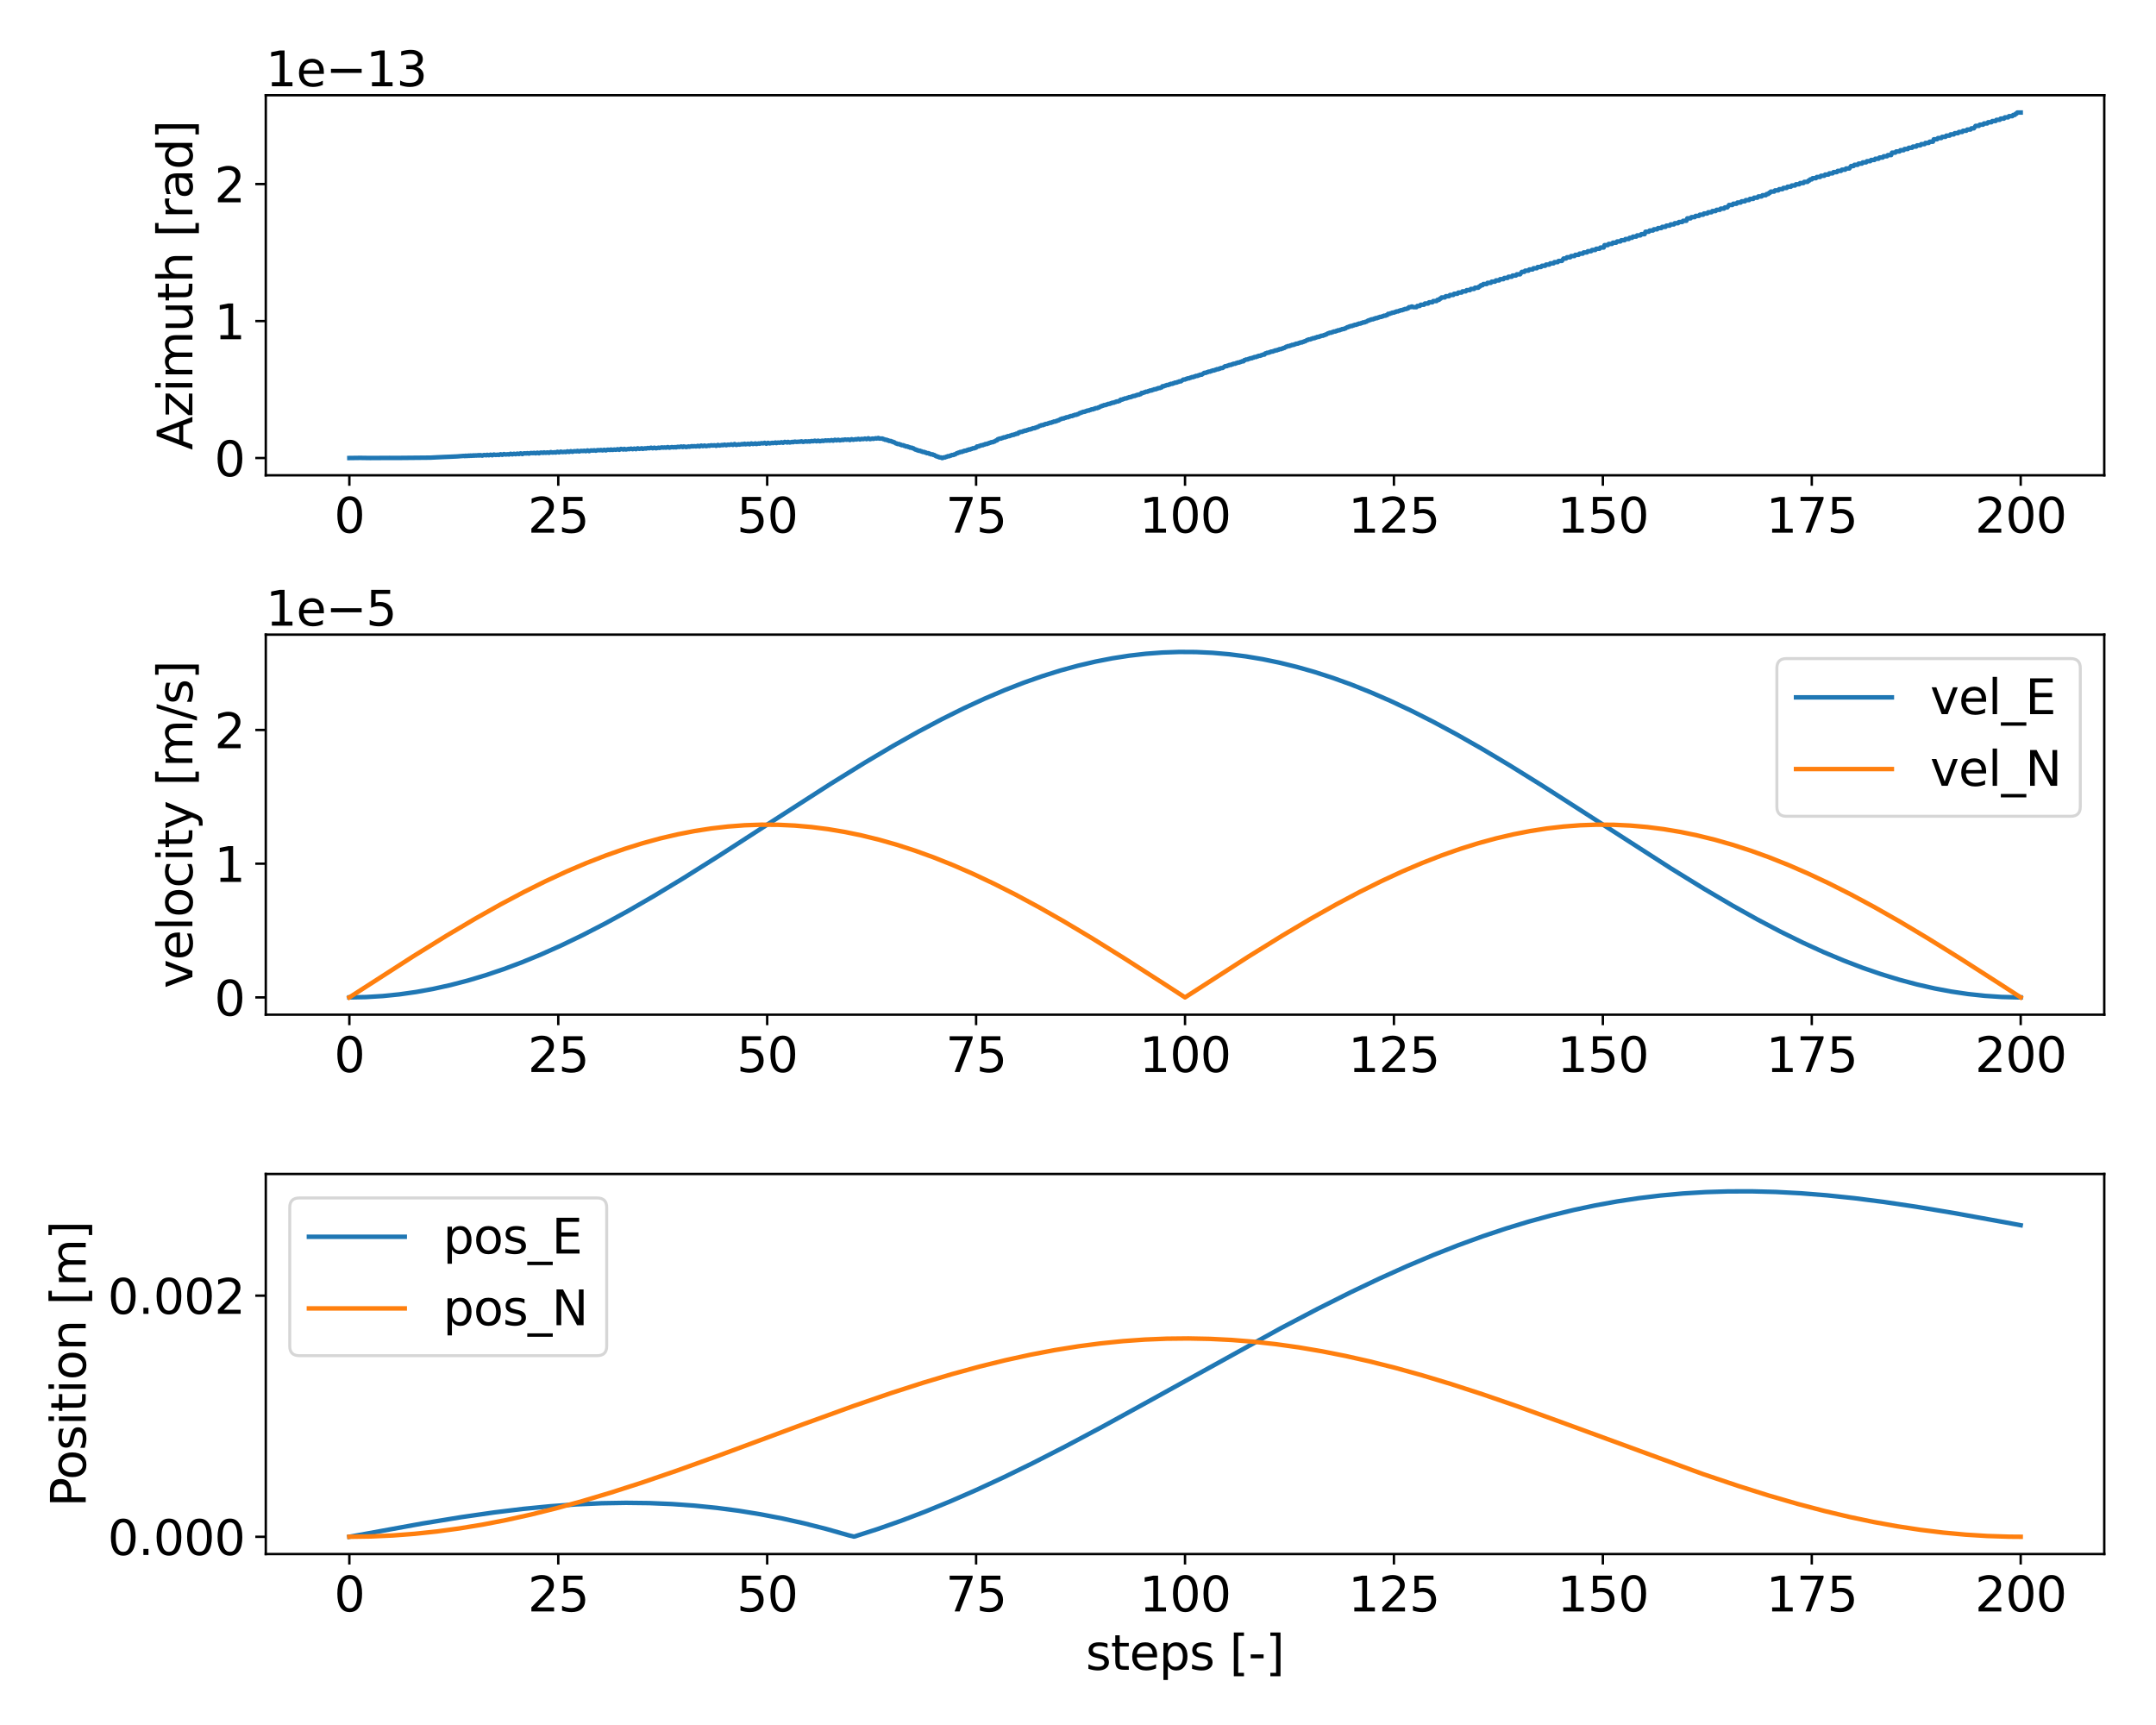 <?xml version="1.0" encoding="utf-8" standalone="no"?>
<!DOCTYPE svg PUBLIC "-//W3C//DTD SVG 1.1//EN"
  "http://www.w3.org/Graphics/SVG/1.1/DTD/svg11.dtd">
<svg height="576pt" version="1.1" viewBox="0 0 720 576" width="720pt" xmlns="http://www.w3.org/2000/svg" xmlns:xlink="http://www.w3.org/1999/xlink">
 <defs>
  <style type="text/css">*{stroke-linecap:butt;stroke-linejoin:round;}</style>
 </defs>
 <g id="figure_1">
  <g id="patch_1">
   <path d="M 0 576 
L 720 576 
L 720 0 
L 0 0 
z
" style="fill:#ffffff;"/>
  </g>
  <g id="axes_1">
   <g id="patch_2">
    <path d="M 88.76 158.707 
L 702.72 158.707 
L 702.72 31.8 
L 88.76 31.8 
z
" style="fill:#ffffff;"/>
   </g>
   <g id="matplotlib.axis_1">
    <g id="xtick_1">
     <g id="line2d_1">
      <defs>
       <path d="M 0 0 
L 0 3.5 
" id="m9d1632187a" style="stroke:#000000;stroke-width:0.8;"/>
      </defs>
      <g>
       <use style="stroke:#000000;stroke-width:0.8;" x="116.667" xlink:href="#m9d1632187a" y="158.707"/>
      </g>
     </g>
     <g id="text_1">
      <!-- 0 -->
      <g transform="translate(111.577 177.864)scale(0.16 -0.16)">
       <defs>
        <path d="M 2034 4250 
Q 1547 4250 1301 3770 
Q 1056 3291 1056 2328 
Q 1056 1369 1301 889 
Q 1547 409 2034 409 
Q 2525 409 2770 889 
Q 3016 1369 3016 2328 
Q 3016 3291 2770 3770 
Q 2525 4250 2034 4250 
z
M 2034 4750 
Q 2819 4750 3233 4129 
Q 3647 3509 3647 2328 
Q 3647 1150 3233 529 
Q 2819 -91 2034 -91 
Q 1250 -91 836 529 
Q 422 1150 422 2328 
Q 422 3509 836 4129 
Q 1250 4750 2034 4750 
z
" id="DejaVuSans-30" transform="scale(0.016)"/>
       </defs>
       <use xlink:href="#DejaVuSans-30"/>
      </g>
     </g>
    </g>
    <g id="xtick_2">
     <g id="line2d_2">
      <g>
       <use style="stroke:#000000;stroke-width:0.8;" x="186.435" xlink:href="#m9d1632187a" y="158.707"/>
      </g>
     </g>
     <g id="text_2">
      <!-- 25 -->
      <g transform="translate(176.255 177.864)scale(0.16 -0.16)">
       <defs>
        <path d="M 1228 531 
L 3431 531 
L 3431 0 
L 469 0 
L 469 531 
Q 828 903 1448 1529 
Q 2069 2156 2228 2338 
Q 2531 2678 2651 2914 
Q 2772 3150 2772 3378 
Q 2772 3750 2511 3984 
Q 2250 4219 1831 4219 
Q 1534 4219 1204 4116 
Q 875 4013 500 3803 
L 500 4441 
Q 881 4594 1212 4672 
Q 1544 4750 1819 4750 
Q 2544 4750 2975 4387 
Q 3406 4025 3406 3419 
Q 3406 3131 3298 2873 
Q 3191 2616 2906 2266 
Q 2828 2175 2409 1742 
Q 1991 1309 1228 531 
z
" id="DejaVuSans-32" transform="scale(0.016)"/>
        <path d="M 691 4666 
L 3169 4666 
L 3169 4134 
L 1269 4134 
L 1269 2991 
Q 1406 3038 1543 3061 
Q 1681 3084 1819 3084 
Q 2600 3084 3056 2656 
Q 3513 2228 3513 1497 
Q 3513 744 3044 326 
Q 2575 -91 1722 -91 
Q 1428 -91 1123 -41 
Q 819 9 494 109 
L 494 744 
Q 775 591 1075 516 
Q 1375 441 1709 441 
Q 2250 441 2565 725 
Q 2881 1009 2881 1497 
Q 2881 1984 2565 2268 
Q 2250 2553 1709 2553 
Q 1456 2553 1204 2497 
Q 953 2441 691 2322 
L 691 4666 
z
" id="DejaVuSans-35" transform="scale(0.016)"/>
       </defs>
       <use xlink:href="#DejaVuSans-32"/>
       <use x="63.623" xlink:href="#DejaVuSans-35"/>
      </g>
     </g>
    </g>
    <g id="xtick_3">
     <g id="line2d_3">
      <g>
       <use style="stroke:#000000;stroke-width:0.8;" x="256.204" xlink:href="#m9d1632187a" y="158.707"/>
      </g>
     </g>
     <g id="text_3">
      <!-- 50 -->
      <g transform="translate(246.024 177.864)scale(0.16 -0.16)">
       <use xlink:href="#DejaVuSans-35"/>
       <use x="63.623" xlink:href="#DejaVuSans-30"/>
      </g>
     </g>
    </g>
    <g id="xtick_4">
     <g id="line2d_4">
      <g>
       <use style="stroke:#000000;stroke-width:0.8;" x="325.972" xlink:href="#m9d1632187a" y="158.707"/>
      </g>
     </g>
     <g id="text_4">
      <!-- 75 -->
      <g transform="translate(315.792 177.864)scale(0.16 -0.16)">
       <defs>
        <path d="M 525 4666 
L 3525 4666 
L 3525 4397 
L 1831 0 
L 1172 0 
L 2766 4134 
L 525 4134 
L 525 4666 
z
" id="DejaVuSans-37" transform="scale(0.016)"/>
       </defs>
       <use xlink:href="#DejaVuSans-37"/>
       <use x="63.623" xlink:href="#DejaVuSans-35"/>
      </g>
     </g>
    </g>
    <g id="xtick_5">
     <g id="line2d_5">
      <g>
       <use style="stroke:#000000;stroke-width:0.8;" x="395.74" xlink:href="#m9d1632187a" y="158.707"/>
      </g>
     </g>
     <g id="text_5">
      <!-- 100 -->
      <g transform="translate(380.47 177.864)scale(0.16 -0.16)">
       <defs>
        <path d="M 794 531 
L 1825 531 
L 1825 4091 
L 703 3866 
L 703 4441 
L 1819 4666 
L 2450 4666 
L 2450 531 
L 3481 531 
L 3481 0 
L 794 0 
L 794 531 
z
" id="DejaVuSans-31" transform="scale(0.016)"/>
       </defs>
       <use xlink:href="#DejaVuSans-31"/>
       <use x="63.623" xlink:href="#DejaVuSans-30"/>
       <use x="127.246" xlink:href="#DejaVuSans-30"/>
      </g>
     </g>
    </g>
    <g id="xtick_6">
     <g id="line2d_6">
      <g>
       <use style="stroke:#000000;stroke-width:0.8;" x="465.508" xlink:href="#m9d1632187a" y="158.707"/>
      </g>
     </g>
     <g id="text_6">
      <!-- 125 -->
      <g transform="translate(450.238 177.864)scale(0.16 -0.16)">
       <use xlink:href="#DejaVuSans-31"/>
       <use x="63.623" xlink:href="#DejaVuSans-32"/>
       <use x="127.246" xlink:href="#DejaVuSans-35"/>
      </g>
     </g>
    </g>
    <g id="xtick_7">
     <g id="line2d_7">
      <g>
       <use style="stroke:#000000;stroke-width:0.8;" x="535.276" xlink:href="#m9d1632187a" y="158.707"/>
      </g>
     </g>
     <g id="text_7">
      <!-- 150 -->
      <g transform="translate(520.006 177.864)scale(0.16 -0.16)">
       <use xlink:href="#DejaVuSans-31"/>
       <use x="63.623" xlink:href="#DejaVuSans-35"/>
       <use x="127.246" xlink:href="#DejaVuSans-30"/>
      </g>
     </g>
    </g>
    <g id="xtick_8">
     <g id="line2d_8">
      <g>
       <use style="stroke:#000000;stroke-width:0.8;" x="605.045" xlink:href="#m9d1632187a" y="158.707"/>
      </g>
     </g>
     <g id="text_8">
      <!-- 175 -->
      <g transform="translate(589.775 177.864)scale(0.16 -0.16)">
       <use xlink:href="#DejaVuSans-31"/>
       <use x="63.623" xlink:href="#DejaVuSans-37"/>
       <use x="127.246" xlink:href="#DejaVuSans-35"/>
      </g>
     </g>
    </g>
    <g id="xtick_9">
     <g id="line2d_9">
      <g>
       <use style="stroke:#000000;stroke-width:0.8;" x="674.813" xlink:href="#m9d1632187a" y="158.707"/>
      </g>
     </g>
     <g id="text_9">
      <!-- 200 -->
      <g transform="translate(659.543 177.864)scale(0.16 -0.16)">
       <use xlink:href="#DejaVuSans-32"/>
       <use x="63.623" xlink:href="#DejaVuSans-30"/>
       <use x="127.246" xlink:href="#DejaVuSans-30"/>
      </g>
     </g>
    </g>
   </g>
   <g id="matplotlib.axis_2">
    <g id="ytick_1">
     <g id="line2d_10">
      <defs>
       <path d="M 0 0 
L -3.5 0 
" id="m8284ec97a0" style="stroke:#000000;stroke-width:0.8;"/>
      </defs>
      <g>
       <use style="stroke:#000000;stroke-width:0.8;" x="88.76" xlink:href="#m8284ec97a0" y="152.938"/>
      </g>
     </g>
     <g id="text_10">
      <!-- 0 -->
      <g transform="translate(71.58 159.017)scale(0.16 -0.16)">
       <use xlink:href="#DejaVuSans-30"/>
      </g>
     </g>
    </g>
    <g id="ytick_2">
     <g id="line2d_11">
      <g>
       <use style="stroke:#000000;stroke-width:0.8;" x="88.76" xlink:href="#m8284ec97a0" y="107.201"/>
      </g>
     </g>
     <g id="text_11">
      <!-- 1 -->
      <g transform="translate(71.58 113.279)scale(0.16 -0.16)">
       <use xlink:href="#DejaVuSans-31"/>
      </g>
     </g>
    </g>
    <g id="ytick_3">
     <g id="line2d_12">
      <g>
       <use style="stroke:#000000;stroke-width:0.8;" x="88.76" xlink:href="#m8284ec97a0" y="61.463"/>
      </g>
     </g>
     <g id="text_12">
      <!-- 2 -->
      <g transform="translate(71.58 67.542)scale(0.16 -0.16)">
       <use xlink:href="#DejaVuSans-32"/>
      </g>
     </g>
    </g>
    <g id="text_13">
     <!-- Azimuth [rad] -->
     <g transform="translate(64.252 150.271)rotate(-90)scale(0.16 -0.16)">
      <defs>
       <path d="M 2188 4044 
L 1331 1722 
L 3047 1722 
L 2188 4044 
z
M 1831 4666 
L 2547 4666 
L 4325 0 
L 3669 0 
L 3244 1197 
L 1141 1197 
L 716 0 
L 50 0 
L 1831 4666 
z
" id="DejaVuSans-41" transform="scale(0.016)"/>
       <path d="M 353 3500 
L 3084 3500 
L 3084 2975 
L 922 459 
L 3084 459 
L 3084 0 
L 275 0 
L 275 525 
L 2438 3041 
L 353 3041 
L 353 3500 
z
" id="DejaVuSans-7a" transform="scale(0.016)"/>
       <path d="M 603 3500 
L 1178 3500 
L 1178 0 
L 603 0 
L 603 3500 
z
M 603 4863 
L 1178 4863 
L 1178 4134 
L 603 4134 
L 603 4863 
z
" id="DejaVuSans-69" transform="scale(0.016)"/>
       <path d="M 3328 2828 
Q 3544 3216 3844 3400 
Q 4144 3584 4550 3584 
Q 5097 3584 5394 3201 
Q 5691 2819 5691 2113 
L 5691 0 
L 5113 0 
L 5113 2094 
Q 5113 2597 4934 2840 
Q 4756 3084 4391 3084 
Q 3944 3084 3684 2787 
Q 3425 2491 3425 1978 
L 3425 0 
L 2847 0 
L 2847 2094 
Q 2847 2600 2669 2842 
Q 2491 3084 2119 3084 
Q 1678 3084 1418 2786 
Q 1159 2488 1159 1978 
L 1159 0 
L 581 0 
L 581 3500 
L 1159 3500 
L 1159 2956 
Q 1356 3278 1631 3431 
Q 1906 3584 2284 3584 
Q 2666 3584 2933 3390 
Q 3200 3197 3328 2828 
z
" id="DejaVuSans-6d" transform="scale(0.016)"/>
       <path d="M 544 1381 
L 544 3500 
L 1119 3500 
L 1119 1403 
Q 1119 906 1312 657 
Q 1506 409 1894 409 
Q 2359 409 2629 706 
Q 2900 1003 2900 1516 
L 2900 3500 
L 3475 3500 
L 3475 0 
L 2900 0 
L 2900 538 
Q 2691 219 2414 64 
Q 2138 -91 1772 -91 
Q 1169 -91 856 284 
Q 544 659 544 1381 
z
M 1991 3584 
L 1991 3584 
z
" id="DejaVuSans-75" transform="scale(0.016)"/>
       <path d="M 1172 4494 
L 1172 3500 
L 2356 3500 
L 2356 3053 
L 1172 3053 
L 1172 1153 
Q 1172 725 1289 603 
Q 1406 481 1766 481 
L 2356 481 
L 2356 0 
L 1766 0 
Q 1100 0 847 248 
Q 594 497 594 1153 
L 594 3053 
L 172 3053 
L 172 3500 
L 594 3500 
L 594 4494 
L 1172 4494 
z
" id="DejaVuSans-74" transform="scale(0.016)"/>
       <path d="M 3513 2113 
L 3513 0 
L 2938 0 
L 2938 2094 
Q 2938 2591 2744 2837 
Q 2550 3084 2163 3084 
Q 1697 3084 1428 2787 
Q 1159 2491 1159 1978 
L 1159 0 
L 581 0 
L 581 4863 
L 1159 4863 
L 1159 2956 
Q 1366 3272 1645 3428 
Q 1925 3584 2291 3584 
Q 2894 3584 3203 3211 
Q 3513 2838 3513 2113 
z
" id="DejaVuSans-68" transform="scale(0.016)"/>
       <path id="DejaVuSans-20" transform="scale(0.016)"/>
       <path d="M 550 4863 
L 1875 4863 
L 1875 4416 
L 1125 4416 
L 1125 -397 
L 1875 -397 
L 1875 -844 
L 550 -844 
L 550 4863 
z
" id="DejaVuSans-5b" transform="scale(0.016)"/>
       <path d="M 2631 2963 
Q 2534 3019 2420 3045 
Q 2306 3072 2169 3072 
Q 1681 3072 1420 2755 
Q 1159 2438 1159 1844 
L 1159 0 
L 581 0 
L 581 3500 
L 1159 3500 
L 1159 2956 
Q 1341 3275 1631 3429 
Q 1922 3584 2338 3584 
Q 2397 3584 2469 3576 
Q 2541 3569 2628 3553 
L 2631 2963 
z
" id="DejaVuSans-72" transform="scale(0.016)"/>
       <path d="M 2194 1759 
Q 1497 1759 1228 1600 
Q 959 1441 959 1056 
Q 959 750 1161 570 
Q 1363 391 1709 391 
Q 2188 391 2477 730 
Q 2766 1069 2766 1631 
L 2766 1759 
L 2194 1759 
z
M 3341 1997 
L 3341 0 
L 2766 0 
L 2766 531 
Q 2569 213 2275 61 
Q 1981 -91 1556 -91 
Q 1019 -91 701 211 
Q 384 513 384 1019 
Q 384 1609 779 1909 
Q 1175 2209 1959 2209 
L 2766 2209 
L 2766 2266 
Q 2766 2663 2505 2880 
Q 2244 3097 1772 3097 
Q 1472 3097 1187 3025 
Q 903 2953 641 2809 
L 641 3341 
Q 956 3463 1253 3523 
Q 1550 3584 1831 3584 
Q 2591 3584 2966 3190 
Q 3341 2797 3341 1997 
z
" id="DejaVuSans-61" transform="scale(0.016)"/>
       <path d="M 2906 2969 
L 2906 4863 
L 3481 4863 
L 3481 0 
L 2906 0 
L 2906 525 
Q 2725 213 2448 61 
Q 2172 -91 1784 -91 
Q 1150 -91 751 415 
Q 353 922 353 1747 
Q 353 2572 751 3078 
Q 1150 3584 1784 3584 
Q 2172 3584 2448 3432 
Q 2725 3281 2906 2969 
z
M 947 1747 
Q 947 1113 1208 752 
Q 1469 391 1925 391 
Q 2381 391 2643 752 
Q 2906 1113 2906 1747 
Q 2906 2381 2643 2742 
Q 2381 3103 1925 3103 
Q 1469 3103 1208 2742 
Q 947 2381 947 1747 
z
" id="DejaVuSans-64" transform="scale(0.016)"/>
       <path d="M 1947 4863 
L 1947 -844 
L 622 -844 
L 622 -397 
L 1369 -397 
L 1369 4416 
L 622 4416 
L 622 4863 
L 1947 4863 
z
" id="DejaVuSans-5d" transform="scale(0.016)"/>
      </defs>
      <use xlink:href="#DejaVuSans-41"/>
      <use x="68.408" xlink:href="#DejaVuSans-7a"/>
      <use x="120.898" xlink:href="#DejaVuSans-69"/>
      <use x="148.682" xlink:href="#DejaVuSans-6d"/>
      <use x="246.094" xlink:href="#DejaVuSans-75"/>
      <use x="309.473" xlink:href="#DejaVuSans-74"/>
      <use x="348.682" xlink:href="#DejaVuSans-68"/>
      <use x="412.061" xlink:href="#DejaVuSans-20"/>
      <use x="443.848" xlink:href="#DejaVuSans-5b"/>
      <use x="482.861" xlink:href="#DejaVuSans-72"/>
      <use x="523.975" xlink:href="#DejaVuSans-61"/>
      <use x="585.254" xlink:href="#DejaVuSans-64"/>
      <use x="648.73" xlink:href="#DejaVuSans-5d"/>
     </g>
    </g>
    <g id="text_14">
     <!-- 1e−13 -->
     <g transform="translate(88.76 28.8)scale(0.16 -0.16)">
      <defs>
       <path d="M 3597 1894 
L 3597 1613 
L 953 1613 
Q 991 1019 1311 708 
Q 1631 397 2203 397 
Q 2534 397 2845 478 
Q 3156 559 3463 722 
L 3463 178 
Q 3153 47 2828 -22 
Q 2503 -91 2169 -91 
Q 1331 -91 842 396 
Q 353 884 353 1716 
Q 353 2575 817 3079 
Q 1281 3584 2069 3584 
Q 2775 3584 3186 3129 
Q 3597 2675 3597 1894 
z
M 3022 2063 
Q 3016 2534 2758 2815 
Q 2500 3097 2075 3097 
Q 1594 3097 1305 2825 
Q 1016 2553 972 2059 
L 3022 2063 
z
" id="DejaVuSans-65" transform="scale(0.016)"/>
       <path d="M 678 2272 
L 4684 2272 
L 4684 1741 
L 678 1741 
L 678 2272 
z
" id="DejaVuSans-2212" transform="scale(0.016)"/>
       <path d="M 2597 2516 
Q 3050 2419 3304 2112 
Q 3559 1806 3559 1356 
Q 3559 666 3084 287 
Q 2609 -91 1734 -91 
Q 1441 -91 1130 -33 
Q 819 25 488 141 
L 488 750 
Q 750 597 1062 519 
Q 1375 441 1716 441 
Q 2309 441 2620 675 
Q 2931 909 2931 1356 
Q 2931 1769 2642 2001 
Q 2353 2234 1838 2234 
L 1294 2234 
L 1294 2753 
L 1863 2753 
Q 2328 2753 2575 2939 
Q 2822 3125 2822 3475 
Q 2822 3834 2567 4026 
Q 2313 4219 1838 4219 
Q 1578 4219 1281 4162 
Q 984 4106 628 3988 
L 628 4550 
Q 988 4650 1302 4700 
Q 1616 4750 1894 4750 
Q 2613 4750 3031 4423 
Q 3450 4097 3450 3541 
Q 3450 3153 3228 2886 
Q 3006 2619 2597 2516 
z
" id="DejaVuSans-33" transform="scale(0.016)"/>
      </defs>
      <use xlink:href="#DejaVuSans-31"/>
      <use x="63.623" xlink:href="#DejaVuSans-65"/>
      <use x="125.146" xlink:href="#DejaVuSans-2212"/>
      <use x="208.936" xlink:href="#DejaVuSans-31"/>
      <use x="272.559" xlink:href="#DejaVuSans-33"/>
     </g>
    </g>
   </g>
   <g id="line2d_13">
    <path clip-path="url(#p5ecd971dc9)" d="M 116.667 152.938 
L 120.295 152.891 
L 123.644 152.938 
L 130.063 152.9 
L 132.574 152.913 
L 143.737 152.811 
L 146.249 152.684 
L 148.482 152.583 
L 150.435 152.507 
L 152.668 152.405 
L 154.9 152.227 
L 155.179 152.303 
L 155.458 152.176 
L 155.737 152.278 
L 156.017 152.176 
L 156.296 152.253 
L 156.575 152.126 
L 156.854 152.227 
L 157.133 152.1 
L 157.412 152.202 
L 157.691 152.1 
L 157.97 152.176 
L 158.249 152.05 
L 158.528 152.151 
L 158.807 152.05 
L 159.086 152.126 
L 159.365 152.024 
L 159.644 152.1 
L 159.924 151.973 
L 160.203 152.1 
L 160.482 151.973 
L 161.04 152.151 
L 161.598 151.923 
L 162.435 152.024 
L 162.714 151.872 
L 163.272 152.024 
L 163.831 151.821 
L 164.389 152.024 
L 164.947 151.77 
L 165.505 151.923 
L 166.342 151.821 
L 166.621 151.923 
L 167.179 151.669 
L 167.738 151.872 
L 168.296 151.618 
L 168.854 151.77 
L 169.691 151.669 
L 169.97 151.77 
L 170.528 151.516 
L 171.086 151.719 
L 171.645 151.516 
L 172.203 151.669 
L 172.761 151.466 
L 173.319 151.618 
L 173.877 151.364 
L 174.435 151.618 
L 174.993 151.364 
L 175.831 151.415 
L 176.11 151.313 
L 176.668 151.466 
L 177.226 151.262 
L 178.063 151.313 
L 178.342 151.212 
L 178.9 151.364 
L 179.459 151.161 
L 180.017 151.364 
L 180.575 151.11 
L 181.412 151.212 
L 181.691 151.059 
L 182.249 151.212 
L 182.808 151.059 
L 183.366 151.212 
L 183.924 150.958 
L 184.482 151.11 
L 185.319 151.009 
L 185.598 151.11 
L 186.156 150.856 
L 186.715 151.059 
L 187.273 150.805 
L 187.831 150.958 
L 188.668 150.856 
L 188.947 150.958 
L 189.505 150.704 
L 190.063 150.907 
L 190.622 150.653 
L 191.18 150.856 
L 191.738 150.653 
L 192.575 150.704 
L 192.854 150.552 
L 193.412 150.755 
L 193.97 150.552 
L 194.808 150.602 
L 195.087 150.501 
L 195.645 150.653 
L 196.203 150.399 
L 196.761 150.653 
L 197.319 150.399 
L 198.157 150.45 
L 198.436 150.348 
L 198.994 150.501 
L 199.552 150.298 
L 200.389 150.348 
L 200.668 150.247 
L 201.226 150.399 
L 201.784 150.196 
L 202.343 150.399 
L 202.901 150.145 
L 203.738 150.247 
L 204.017 150.095 
L 204.575 150.247 
L 205.133 150.095 
L 205.691 150.196 
L 206.25 149.993 
L 206.808 150.196 
L 207.366 149.891 
L 208.203 150.095 
L 208.482 149.891 
L 209.04 150.095 
L 209.878 149.891 
L 210.157 149.993 
L 210.715 149.79 
L 211.273 149.993 
L 211.831 149.79 
L 212.389 149.993 
L 212.947 149.688 
L 213.506 149.891 
L 214.343 149.688 
L 214.622 149.891 
L 215.459 149.688 
L 215.738 149.79 
L 216.296 149.587 
L 216.854 149.688 
L 217.413 149.485 
L 217.971 149.688 
L 218.529 149.485 
L 219.087 149.688 
L 219.924 149.485 
L 220.203 149.587 
L 221.04 149.384 
L 221.599 149.485 
L 221.878 149.384 
L 222.436 149.485 
L 222.994 149.282 
L 223.552 149.485 
L 224.389 149.282 
L 224.947 149.384 
L 225.506 149.282 
L 225.785 149.384 
L 226.343 149.181 
L 226.901 149.282 
L 227.459 149.079 
L 228.017 149.282 
L 228.296 149.079 
L 228.855 149.181 
L 229.134 149.282 
L 229.971 149.079 
L 230.25 149.181 
L 231.087 148.977 
L 231.366 149.079 
L 231.924 148.977 
L 232.482 149.079 
L 233.041 148.876 
L 233.599 149.079 
L 234.157 148.774 
L 234.715 148.977 
L 235.273 148.774 
L 235.831 148.977 
L 236.669 148.774 
L 236.948 148.876 
L 237.506 148.673 
L 238.064 148.774 
L 238.622 148.673 
L 239.18 148.876 
L 239.738 148.571 
L 240.296 148.774 
L 241.134 148.571 
L 241.413 148.673 
L 241.971 148.47 
L 242.529 148.673 
L 243.087 148.47 
L 243.645 148.571 
L 244.204 148.368 
L 244.762 148.571 
L 245.32 148.267 
L 245.878 148.571 
L 246.715 148.368 
L 246.994 148.47 
L 247.831 148.267 
L 248.111 148.368 
L 248.669 148.165 
L 248.948 148.368 
L 249.506 148.267 
L 249.785 148.165 
L 250.343 148.368 
L 250.901 148.063 
L 251.459 148.267 
L 252.297 148.063 
L 252.576 148.267 
L 253.413 148.063 
L 253.692 148.165 
L 254.25 147.962 
L 254.808 148.063 
L 255.366 147.86 
L 255.925 148.165 
L 256.483 147.86 
L 257.041 148.063 
L 257.878 147.86 
L 258.157 147.962 
L 258.994 147.759 
L 259.273 147.962 
L 259.832 147.759 
L 260.39 147.86 
L 260.948 147.657 
L 261.506 147.86 
L 262.064 147.556 
L 262.901 147.759 
L 263.18 147.556 
L 263.739 147.759 
L 264.576 147.556 
L 264.855 147.657 
L 265.413 147.454 
L 265.971 147.556 
L 267.367 147.454 
L 267.646 147.353 
L 268.204 147.556 
L 269.041 147.353 
L 269.599 147.454 
L 270.157 147.353 
L 270.436 147.454 
L 270.994 147.251 
L 271.553 147.353 
L 272.111 147.149 
L 272.669 147.353 
L 273.227 147.149 
L 273.785 147.353 
L 274.622 147.149 
L 274.902 147.251 
L 275.739 147.048 
L 276.018 147.149 
L 276.576 147.048 
L 277.134 147.149 
L 277.692 146.946 
L 278.25 147.149 
L 278.809 146.845 
L 279.367 147.048 
L 279.925 146.845 
L 280.483 147.048 
L 281.32 146.845 
L 281.599 146.946 
L 282.157 146.743 
L 282.716 146.845 
L 283.274 146.743 
L 283.832 146.946 
L 284.39 146.642 
L 284.948 146.845 
L 285.785 146.642 
L 286.064 146.743 
L 286.623 146.54 
L 287.181 146.743 
L 287.739 146.54 
L 288.297 146.642 
L 288.855 146.438 
L 289.413 146.642 
L 289.971 146.337 
L 290.53 146.642 
L 291.367 146.438 
L 291.646 146.54 
L 292.483 146.337 
L 292.762 146.438 
L 293.32 146.235 
L 293.599 146.438 
L 294.716 146.438 
L 294.995 146.642 
L 295.274 146.642 
L 295.553 146.845 
L 296.111 146.845 
L 296.39 147.048 
L 296.669 147.048 
L 296.948 147.251 
L 297.506 147.251 
L 297.785 147.454 
L 298.065 147.454 
L 298.344 147.657 
L 298.623 147.657 
L 299.181 148.063 
L 299.46 148.063 
L 299.739 148.267 
L 300.297 148.267 
L 300.576 148.47 
L 300.855 148.47 
L 301.134 148.673 
L 301.692 148.673 
L 301.972 148.876 
L 302.251 148.876 
L 302.53 149.079 
L 303.088 149.079 
L 303.367 149.282 
L 303.646 149.282 
L 303.925 149.485 
L 304.483 149.485 
L 304.762 149.688 
L 305.041 149.688 
L 305.6 150.095 
L 305.879 150.095 
L 306.158 150.298 
L 306.437 150.298 
L 306.716 150.501 
L 307.274 150.501 
L 307.553 150.704 
L 307.832 150.704 
L 308.111 150.907 
L 308.669 150.907 
L 308.948 151.11 
L 309.227 151.11 
L 309.507 151.313 
L 310.065 151.313 
L 310.344 151.516 
L 310.623 151.516 
L 310.902 151.719 
L 311.46 151.719 
L 311.739 151.923 
L 312.018 151.923 
L 312.576 152.329 
L 312.855 152.329 
L 313.134 152.532 
L 313.414 152.532 
L 313.693 152.735 
L 314.251 152.735 
L 314.53 152.938 
L 314.809 152.938 
L 315.088 152.735 
L 315.646 152.735 
L 315.925 152.532 
L 316.204 152.532 
L 316.483 152.329 
L 317.041 152.329 
L 317.321 152.126 
L 317.6 152.126 
L 317.879 151.923 
L 318.437 151.923 
L 318.716 151.719 
L 318.995 151.719 
L 319.553 151.313 
L 319.832 151.313 
L 320.111 151.11 
L 320.39 151.11 
L 320.669 150.907 
L 321.228 150.907 
L 321.507 150.704 
L 321.786 150.704 
L 322.065 150.501 
L 322.623 150.501 
L 322.902 150.298 
L 323.181 150.298 
L 323.46 150.095 
L 324.018 150.095 
L 324.297 149.891 
L 324.576 149.891 
L 324.856 149.688 
L 325.414 149.688 
L 325.693 149.485 
L 325.972 149.485 
L 326.251 149.079 
L 326.809 149.079 
L 327.088 148.876 
L 327.367 148.876 
L 327.646 148.673 
L 328.204 148.673 
L 328.483 148.47 
L 328.763 148.47 
L 329.042 148.267 
L 329.6 148.267 
L 329.879 148.063 
L 330.158 148.063 
L 330.437 147.86 
L 330.716 147.86 
L 330.995 147.657 
L 331.553 147.657 
L 331.832 147.454 
L 332.111 147.454 
L 332.67 147.048 
L 332.949 147.048 
L 333.228 146.642 
L 333.507 146.642 
L 333.786 146.438 
L 334.344 146.438 
L 334.623 146.235 
L 334.902 146.235 
L 335.181 146.032 
L 335.739 146.032 
L 336.018 145.829 
L 336.298 145.829 
L 336.577 145.626 
L 337.135 145.626 
L 337.414 145.423 
L 337.693 145.423 
L 337.972 145.22 
L 338.53 145.22 
L 338.809 145.017 
L 339.088 145.017 
L 339.367 144.814 
L 339.925 144.814 
L 340.205 144.407 
L 340.484 144.407 
L 340.763 144.204 
L 341.321 144.204 
L 341.6 144.001 
L 341.879 144.001 
L 342.158 143.798 
L 342.716 143.798 
L 342.995 143.595 
L 343.274 143.595 
L 343.553 143.392 
L 344.112 143.392 
L 344.391 143.189 
L 344.67 143.189 
L 344.949 142.986 
L 345.507 142.986 
L 345.786 142.782 
L 346.065 142.782 
L 346.344 142.579 
L 346.623 142.579 
L 347.181 142.173 
L 347.46 142.173 
L 347.739 141.97 
L 348.298 141.97 
L 348.577 141.767 
L 348.856 141.767 
L 349.135 141.564 
L 349.693 141.564 
L 349.972 141.361 
L 350.251 141.361 
L 350.53 141.157 
L 351.088 141.157 
L 351.367 140.954 
L 351.647 140.954 
L 351.926 140.751 
L 352.484 140.751 
L 352.763 140.548 
L 353.042 140.548 
L 353.321 140.345 
L 353.6 140.345 
L 354.158 139.939 
L 354.437 139.939 
L 354.716 139.736 
L 355.274 139.736 
L 355.554 139.533 
L 355.833 139.533 
L 356.112 139.329 
L 356.67 139.329 
L 356.949 139.126 
L 357.228 139.126 
L 357.507 138.923 
L 358.065 138.923 
L 358.344 138.72 
L 358.623 138.72 
L 358.902 138.517 
L 359.461 138.517 
L 359.74 138.314 
L 360.019 138.314 
L 360.577 137.908 
L 360.856 137.908 
L 361.135 137.705 
L 361.414 137.705 
L 361.693 137.501 
L 362.251 137.501 
L 362.53 137.298 
L 362.809 137.298 
L 363.088 137.095 
L 363.647 137.095 
L 363.926 136.892 
L 364.205 136.892 
L 364.484 136.689 
L 365.042 136.689 
L 365.321 136.486 
L 365.6 136.486 
L 365.879 136.283 
L 366.437 136.283 
L 366.716 136.08 
L 366.996 136.08 
L 367.554 135.673 
L 367.833 135.673 
L 368.112 135.47 
L 368.391 135.47 
L 368.67 135.267 
L 369.228 135.267 
L 369.507 135.064 
L 369.786 135.064 
L 370.065 134.861 
L 370.623 134.861 
L 370.903 134.658 
L 371.182 134.658 
L 371.461 134.455 
L 372.019 134.455 
L 372.298 134.252 
L 372.577 134.252 
L 372.856 134.048 
L 373.414 134.048 
L 373.693 133.845 
L 373.972 133.845 
L 374.251 133.439 
L 374.81 133.439 
L 375.089 133.236 
L 375.368 133.236 
L 375.647 133.033 
L 376.205 133.033 
L 376.484 132.83 
L 376.763 132.83 
L 377.042 132.627 
L 377.6 132.627 
L 377.879 132.423 
L 378.158 132.423 
L 378.437 132.22 
L 378.996 132.22 
L 379.275 132.017 
L 379.554 132.017 
L 379.833 131.814 
L 380.391 131.814 
L 380.67 131.611 
L 380.949 131.611 
L 381.228 131.205 
L 381.786 131.205 
L 382.065 131.002 
L 382.345 131.002 
L 382.624 130.799 
L 383.182 130.799 
L 383.461 130.595 
L 383.74 130.595 
L 384.019 130.392 
L 384.577 130.392 
L 384.856 130.189 
L 385.135 130.189 
L 385.414 129.986 
L 385.972 129.986 
L 386.252 129.783 
L 386.531 129.783 
L 386.81 129.58 
L 387.368 129.58 
L 387.647 129.377 
L 387.926 129.377 
L 388.205 128.971 
L 388.763 128.971 
L 389.042 128.767 
L 389.321 128.767 
L 389.6 128.564 
L 390.159 128.564 
L 390.438 128.361 
L 390.717 128.361 
L 390.996 128.158 
L 391.554 128.158 
L 391.833 127.955 
L 392.112 127.955 
L 392.391 127.752 
L 392.949 127.752 
L 393.228 127.549 
L 393.507 127.549 
L 393.786 127.346 
L 394.345 127.346 
L 395.182 126.736 
L 395.74 126.736 
L 396.019 126.533 
L 396.298 126.533 
L 396.577 126.33 
L 397.135 126.33 
L 397.414 126.127 
L 397.694 126.127 
L 397.973 125.924 
L 398.531 125.924 
L 398.81 125.721 
L 399.089 125.721 
L 399.368 125.518 
L 399.926 125.518 
L 400.205 125.314 
L 400.484 125.314 
L 400.763 125.111 
L 401.321 125.111 
L 402.159 124.502 
L 402.717 124.502 
L 402.996 124.299 
L 403.275 124.299 
L 403.554 124.096 
L 404.112 124.096 
L 404.391 123.893 
L 404.67 123.893 
L 404.949 123.69 
L 405.508 123.69 
L 405.787 123.486 
L 406.066 123.486 
L 406.345 123.283 
L 406.903 123.283 
L 407.182 123.08 
L 407.461 123.08 
L 407.74 122.877 
L 408.298 122.877 
L 409.135 122.268 
L 409.694 122.268 
L 409.973 122.065 
L 410.252 122.065 
L 410.531 121.861 
L 411.089 121.861 
L 411.368 121.658 
L 411.647 121.658 
L 411.926 121.455 
L 412.484 121.455 
L 412.763 121.252 
L 413.043 121.252 
L 413.322 121.049 
L 413.88 121.049 
L 414.159 120.846 
L 414.438 120.846 
L 414.717 120.643 
L 415.275 120.643 
L 415.554 120.237 
L 415.833 120.237 
L 416.112 120.033 
L 416.67 120.033 
L 416.95 119.83 
L 417.229 119.83 
L 417.508 119.627 
L 418.066 119.627 
L 418.345 119.424 
L 418.624 119.424 
L 418.903 119.221 
L 419.461 119.221 
L 419.74 119.018 
L 420.019 119.018 
L 420.298 118.815 
L 420.857 118.815 
L 421.136 118.612 
L 421.415 118.612 
L 421.694 118.409 
L 422.252 118.409 
L 422.531 118.002 
L 422.81 118.002 
L 423.089 117.799 
L 423.647 117.799 
L 423.926 117.596 
L 424.205 117.596 
L 424.484 117.393 
L 425.043 117.393 
L 425.322 117.19 
L 425.601 117.19 
L 425.88 116.987 
L 426.438 116.987 
L 426.717 116.784 
L 426.996 116.784 
L 427.275 116.58 
L 427.833 116.58 
L 428.112 116.377 
L 428.392 116.377 
L 428.671 116.174 
L 428.95 116.174 
L 429.508 115.768 
L 429.787 115.768 
L 430.066 115.565 
L 430.624 115.565 
L 430.903 115.362 
L 431.182 115.362 
L 431.461 115.159 
L 432.019 115.159 
L 432.299 114.956 
L 432.578 114.956 
L 432.857 114.752 
L 433.415 114.752 
L 433.694 114.549 
L 433.973 114.549 
L 434.252 114.346 
L 434.81 114.346 
L 435.089 114.143 
L 435.368 114.143 
L 435.647 113.94 
L 435.926 113.94 
L 436.485 113.534 
L 436.764 113.534 
L 437.043 113.331 
L 437.601 113.331 
L 437.88 113.128 
L 438.159 113.128 
L 438.438 112.924 
L 438.996 112.924 
L 439.275 112.721 
L 439.554 112.721 
L 439.833 112.518 
L 440.392 112.518 
L 440.671 112.315 
L 440.95 112.315 
L 441.229 112.112 
L 441.787 112.112 
L 442.066 111.909 
L 442.345 111.909 
L 442.624 111.706 
L 442.903 111.706 
L 443.461 111.299 
L 443.741 111.299 
L 444.02 111.096 
L 444.578 111.096 
L 444.857 110.893 
L 445.136 110.893 
L 445.415 110.69 
L 445.973 110.69 
L 446.252 110.487 
L 446.531 110.487 
L 446.81 110.284 
L 447.368 110.284 
L 447.648 110.081 
L 447.927 110.081 
L 448.206 109.878 
L 448.764 109.878 
L 449.043 109.675 
L 449.322 109.675 
L 449.88 109.268 
L 450.159 109.268 
L 450.438 109.065 
L 450.717 109.065 
L 450.996 108.862 
L 451.555 108.862 
L 451.834 108.659 
L 452.113 108.659 
L 452.392 108.456 
L 452.95 108.456 
L 453.229 108.253 
L 453.508 108.253 
L 453.787 108.05 
L 454.345 108.05 
L 454.624 107.847 
L 454.903 107.847 
L 455.182 107.643 
L 455.741 107.643 
L 456.02 107.44 
L 456.299 107.44 
L 456.857 107.034 
L 457.136 107.034 
L 457.415 106.831 
L 457.694 106.831 
L 457.973 106.628 
L 458.531 106.628 
L 458.81 106.425 
L 459.09 106.425 
L 459.369 106.222 
L 459.927 106.222 
L 460.206 106.018 
L 460.485 106.018 
L 460.764 105.815 
L 461.322 105.815 
L 461.601 105.612 
L 461.88 105.612 
L 462.159 105.409 
L 462.717 105.409 
L 462.997 105.206 
L 463.276 105.206 
L 463.555 104.8 
L 464.113 104.8 
L 464.392 104.597 
L 464.671 104.597 
L 464.95 104.394 
L 465.508 104.394 
L 465.787 104.19 
L 466.066 104.19 
L 466.345 103.987 
L 466.904 103.987 
L 467.183 103.784 
L 467.462 103.784 
L 467.741 103.581 
L 468.299 103.581 
L 468.578 103.378 
L 468.857 103.378 
L 469.136 103.175 
L 469.694 103.175 
L 469.973 102.972 
L 470.252 102.972 
L 470.531 102.565 
L 471.09 102.565 
L 471.369 102.362 
L 471.648 102.362 
L 471.927 102.565 
L 473.043 102.565 
L 473.322 102.159 
L 474.159 102.159 
L 474.439 101.753 
L 475.555 101.753 
L 475.834 101.347 
L 476.95 101.347 
L 477.229 100.941 
L 478.346 100.941 
L 478.625 100.534 
L 479.741 100.534 
L 480.02 100.128 
L 480.578 100.128 
L 480.857 99.722 
L 481.136 99.722 
L 481.415 99.316 
L 482.532 99.316 
L 482.811 98.909 
L 483.927 98.909 
L 484.206 98.503 
L 485.322 98.503 
L 485.601 98.097 
L 486.718 98.097 
L 486.997 97.691 
L 488.113 97.691 
L 488.392 97.284 
L 489.508 97.284 
L 489.788 96.878 
L 490.904 96.878 
L 491.183 96.472 
L 492.299 96.472 
L 492.578 96.066 
L 493.695 96.066 
L 493.974 95.66 
L 494.253 95.66 
L 494.532 95.253 
L 495.09 95.253 
L 495.369 94.847 
L 496.485 94.847 
L 496.764 94.441 
L 497.881 94.441 
L 498.16 94.035 
L 499.276 94.035 
L 499.555 93.628 
L 500.671 93.628 
L 500.95 93.222 
L 502.067 93.222 
L 502.346 92.816 
L 503.462 92.816 
L 503.741 92.41 
L 504.857 92.41 
L 505.137 92.003 
L 506.253 92.003 
L 506.532 91.597 
L 507.648 91.597 
L 508.206 90.785 
L 509.044 90.785 
L 509.323 90.379 
L 510.439 90.379 
L 510.718 89.972 
L 511.834 89.972 
L 512.113 89.566 
L 513.23 89.566 
L 513.509 89.16 
L 514.625 89.16 
L 514.904 88.754 
L 516.02 88.754 
L 516.299 88.347 
L 517.416 88.347 
L 517.695 87.941 
L 518.811 87.941 
L 519.09 87.535 
L 520.206 87.535 
L 520.486 87.129 
L 521.602 87.129 
L 522.16 86.316 
L 522.997 86.316 
L 523.276 85.91 
L 524.393 85.91 
L 524.672 85.504 
L 525.788 85.504 
L 526.067 85.098 
L 527.183 85.098 
L 527.462 84.691 
L 528.579 84.691 
L 528.858 84.285 
L 529.974 84.285 
L 530.253 83.879 
L 531.369 83.879 
L 531.648 83.473 
L 532.765 83.473 
L 533.044 83.066 
L 534.16 83.066 
L 534.439 82.66 
L 535.555 82.66 
L 535.835 81.848 
L 536.951 81.848 
L 537.23 81.441 
L 538.346 81.441 
L 538.625 81.035 
L 539.742 81.035 
L 540.021 80.629 
L 541.137 80.629 
L 541.416 80.223 
L 542.532 80.223 
L 542.811 79.817 
L 543.928 79.817 
L 544.207 79.41 
L 545.044 79.41 
L 545.323 79.004 
L 546.439 79.004 
L 546.718 78.598 
L 547.835 78.598 
L 548.114 78.192 
L 549.23 78.192 
L 549.509 77.379 
L 550.625 77.379 
L 550.904 76.973 
L 552.021 76.973 
L 552.3 76.567 
L 553.416 76.567 
L 553.695 76.16 
L 554.811 76.16 
L 555.091 75.754 
L 556.207 75.754 
L 556.486 75.348 
L 557.602 75.348 
L 557.881 74.942 
L 558.998 74.942 
L 559.277 74.536 
L 560.393 74.536 
L 560.672 74.129 
L 561.788 74.129 
L 562.067 73.723 
L 563.184 73.723 
L 563.463 72.911 
L 564.579 72.911 
L 564.858 72.504 
L 565.974 72.504 
L 566.253 72.098 
L 567.37 72.098 
L 567.649 71.692 
L 568.765 71.692 
L 569.044 71.286 
L 570.16 71.286 
L 570.44 70.879 
L 571.556 70.879 
L 571.835 70.473 
L 572.951 70.473 
L 573.23 70.067 
L 574.347 70.067 
L 574.626 69.661 
L 575.742 69.661 
L 576.021 69.255 
L 576.858 69.255 
L 577.416 68.442 
L 578.533 68.442 
L 578.812 68.036 
L 579.928 68.036 
L 580.207 67.63 
L 581.323 67.63 
L 581.602 67.223 
L 582.719 67.223 
L 582.998 66.817 
L 584.114 66.817 
L 584.393 66.411 
L 585.509 66.411 
L 585.789 66.005 
L 586.905 66.005 
L 587.184 65.598 
L 588.3 65.598 
L 588.579 65.192 
L 589.696 65.192 
L 589.975 64.786 
L 590.533 64.786 
L 590.812 64.38 
L 591.091 64.38 
L 591.37 63.974 
L 592.486 63.974 
L 592.765 63.567 
L 593.882 63.567 
L 594.161 63.161 
L 595.277 63.161 
L 595.556 62.755 
L 596.672 62.755 
L 596.951 62.349 
L 598.068 62.349 
L 598.347 61.942 
L 599.463 61.942 
L 599.742 61.536 
L 600.858 61.536 
L 601.138 61.13 
L 602.254 61.13 
L 602.533 60.724 
L 603.649 60.724 
L 603.928 60.317 
L 604.207 60.317 
L 604.486 59.911 
L 605.045 59.911 
L 605.324 59.505 
L 606.44 59.505 
L 606.719 59.099 
L 607.835 59.099 
L 608.114 58.693 
L 609.231 58.693 
L 609.51 58.286 
L 610.626 58.286 
L 610.905 57.88 
L 612.021 57.88 
L 612.3 57.474 
L 613.417 57.474 
L 613.696 57.068 
L 614.812 57.068 
L 615.091 56.661 
L 616.207 56.661 
L 616.487 56.255 
L 617.603 56.255 
L 618.161 55.443 
L 618.998 55.443 
L 619.277 55.036 
L 620.394 55.036 
L 620.673 54.63 
L 621.789 54.63 
L 622.068 54.224 
L 623.184 54.224 
L 623.463 53.818 
L 624.58 53.818 
L 624.859 53.412 
L 625.975 53.412 
L 626.254 53.005 
L 627.37 53.005 
L 627.649 52.599 
L 628.766 52.599 
L 629.045 52.193 
L 630.161 52.193 
L 630.44 51.787 
L 631.556 51.787 
L 631.836 50.974 
L 632.952 50.974 
L 633.231 50.568 
L 634.347 50.568 
L 634.626 50.162 
L 635.743 50.162 
L 636.022 49.755 
L 637.138 49.755 
L 637.417 49.349 
L 638.533 49.349 
L 638.812 48.943 
L 639.929 48.943 
L 640.208 48.537 
L 641.324 48.537 
L 641.603 48.13 
L 642.719 48.13 
L 642.998 47.724 
L 644.115 47.724 
L 644.394 47.318 
L 645.51 47.318 
L 645.789 46.506 
L 646.905 46.506 
L 647.185 46.099 
L 648.301 46.099 
L 648.58 45.693 
L 649.696 45.693 
L 649.975 45.287 
L 651.092 45.287 
L 651.371 44.881 
L 652.487 44.881 
L 652.766 44.474 
L 653.882 44.474 
L 654.161 44.068 
L 655.278 44.068 
L 655.557 43.662 
L 656.673 43.662 
L 656.952 43.256 
L 658.068 43.256 
L 658.347 42.849 
L 659.185 42.849 
L 659.743 42.037 
L 660.859 42.037 
L 661.138 41.631 
L 662.254 41.631 
L 662.534 41.225 
L 663.65 41.225 
L 663.929 40.818 
L 665.045 40.818 
L 665.324 40.412 
L 666.441 40.412 
L 666.72 40.006 
L 667.836 40.006 
L 668.115 39.6 
L 669.231 39.6 
L 669.51 39.193 
L 670.627 39.193 
L 670.906 38.787 
L 672.022 38.787 
L 672.301 38.381 
L 672.859 38.381 
L 673.138 37.975 
L 673.417 37.975 
L 673.696 37.568 
L 674.813 37.568 
L 674.813 37.568 
" style="fill:none;stroke:#1f77b4;stroke-linecap:square;stroke-width:1.5;"/>
   </g>
   <g id="patch_3">
    <path d="M 88.76 158.707 
L 88.76 31.8 
" style="fill:none;stroke:#000000;stroke-linecap:square;stroke-linejoin:miter;stroke-width:0.8;"/>
   </g>
   <g id="patch_4">
    <path d="M 702.72 158.707 
L 702.72 31.8 
" style="fill:none;stroke:#000000;stroke-linecap:square;stroke-linejoin:miter;stroke-width:0.8;"/>
   </g>
   <g id="patch_5">
    <path d="M 88.76 158.707 
L 702.72 158.707 
" style="fill:none;stroke:#000000;stroke-linecap:square;stroke-linejoin:miter;stroke-width:0.8;"/>
   </g>
   <g id="patch_6">
    <path d="M 88.76 31.8 
L 702.72 31.8 
" style="fill:none;stroke:#000000;stroke-linecap:square;stroke-linejoin:miter;stroke-width:0.8;"/>
   </g>
  </g>
  <g id="axes_2">
   <g id="patch_7">
    <path d="M 88.76 338.813 
L 702.72 338.813 
L 702.72 211.907 
L 88.76 211.907 
z
" style="fill:#ffffff;"/>
   </g>
   <g id="matplotlib.axis_3">
    <g id="xtick_10">
     <g id="line2d_14">
      <g>
       <use style="stroke:#000000;stroke-width:0.8;" x="116.667" xlink:href="#m9d1632187a" y="338.813"/>
      </g>
     </g>
     <g id="text_15">
      <!-- 0 -->
      <g transform="translate(111.577 357.971)scale(0.16 -0.16)">
       <use xlink:href="#DejaVuSans-30"/>
      </g>
     </g>
    </g>
    <g id="xtick_11">
     <g id="line2d_15">
      <g>
       <use style="stroke:#000000;stroke-width:0.8;" x="186.435" xlink:href="#m9d1632187a" y="338.813"/>
      </g>
     </g>
     <g id="text_16">
      <!-- 25 -->
      <g transform="translate(176.255 357.971)scale(0.16 -0.16)">
       <use xlink:href="#DejaVuSans-32"/>
       <use x="63.623" xlink:href="#DejaVuSans-35"/>
      </g>
     </g>
    </g>
    <g id="xtick_12">
     <g id="line2d_16">
      <g>
       <use style="stroke:#000000;stroke-width:0.8;" x="256.204" xlink:href="#m9d1632187a" y="338.813"/>
      </g>
     </g>
     <g id="text_17">
      <!-- 50 -->
      <g transform="translate(246.024 357.971)scale(0.16 -0.16)">
       <use xlink:href="#DejaVuSans-35"/>
       <use x="63.623" xlink:href="#DejaVuSans-30"/>
      </g>
     </g>
    </g>
    <g id="xtick_13">
     <g id="line2d_17">
      <g>
       <use style="stroke:#000000;stroke-width:0.8;" x="325.972" xlink:href="#m9d1632187a" y="338.813"/>
      </g>
     </g>
     <g id="text_18">
      <!-- 75 -->
      <g transform="translate(315.792 357.971)scale(0.16 -0.16)">
       <use xlink:href="#DejaVuSans-37"/>
       <use x="63.623" xlink:href="#DejaVuSans-35"/>
      </g>
     </g>
    </g>
    <g id="xtick_14">
     <g id="line2d_18">
      <g>
       <use style="stroke:#000000;stroke-width:0.8;" x="395.74" xlink:href="#m9d1632187a" y="338.813"/>
      </g>
     </g>
     <g id="text_19">
      <!-- 100 -->
      <g transform="translate(380.47 357.971)scale(0.16 -0.16)">
       <use xlink:href="#DejaVuSans-31"/>
       <use x="63.623" xlink:href="#DejaVuSans-30"/>
       <use x="127.246" xlink:href="#DejaVuSans-30"/>
      </g>
     </g>
    </g>
    <g id="xtick_15">
     <g id="line2d_19">
      <g>
       <use style="stroke:#000000;stroke-width:0.8;" x="465.508" xlink:href="#m9d1632187a" y="338.813"/>
      </g>
     </g>
     <g id="text_20">
      <!-- 125 -->
      <g transform="translate(450.238 357.971)scale(0.16 -0.16)">
       <use xlink:href="#DejaVuSans-31"/>
       <use x="63.623" xlink:href="#DejaVuSans-32"/>
       <use x="127.246" xlink:href="#DejaVuSans-35"/>
      </g>
     </g>
    </g>
    <g id="xtick_16">
     <g id="line2d_20">
      <g>
       <use style="stroke:#000000;stroke-width:0.8;" x="535.276" xlink:href="#m9d1632187a" y="338.813"/>
      </g>
     </g>
     <g id="text_21">
      <!-- 150 -->
      <g transform="translate(520.006 357.971)scale(0.16 -0.16)">
       <use xlink:href="#DejaVuSans-31"/>
       <use x="63.623" xlink:href="#DejaVuSans-35"/>
       <use x="127.246" xlink:href="#DejaVuSans-30"/>
      </g>
     </g>
    </g>
    <g id="xtick_17">
     <g id="line2d_21">
      <g>
       <use style="stroke:#000000;stroke-width:0.8;" x="605.045" xlink:href="#m9d1632187a" y="338.813"/>
      </g>
     </g>
     <g id="text_22">
      <!-- 175 -->
      <g transform="translate(589.775 357.971)scale(0.16 -0.16)">
       <use xlink:href="#DejaVuSans-31"/>
       <use x="63.623" xlink:href="#DejaVuSans-37"/>
       <use x="127.246" xlink:href="#DejaVuSans-35"/>
      </g>
     </g>
    </g>
    <g id="xtick_18">
     <g id="line2d_22">
      <g>
       <use style="stroke:#000000;stroke-width:0.8;" x="674.813" xlink:href="#m9d1632187a" y="338.813"/>
      </g>
     </g>
     <g id="text_23">
      <!-- 200 -->
      <g transform="translate(659.543 357.971)scale(0.16 -0.16)">
       <use xlink:href="#DejaVuSans-32"/>
       <use x="63.623" xlink:href="#DejaVuSans-30"/>
       <use x="127.246" xlink:href="#DejaVuSans-30"/>
      </g>
     </g>
    </g>
   </g>
   <g id="matplotlib.axis_4">
    <g id="ytick_4">
     <g id="line2d_23">
      <g>
       <use style="stroke:#000000;stroke-width:0.8;" x="88.76" xlink:href="#m8284ec97a0" y="333.045"/>
      </g>
     </g>
     <g id="text_24">
      <!-- 0 -->
      <g transform="translate(71.58 339.124)scale(0.16 -0.16)">
       <use xlink:href="#DejaVuSans-30"/>
      </g>
     </g>
    </g>
    <g id="ytick_5">
     <g id="line2d_24">
      <g>
       <use style="stroke:#000000;stroke-width:0.8;" x="88.76" xlink:href="#m8284ec97a0" y="288.395"/>
      </g>
     </g>
     <g id="text_25">
      <!-- 1 -->
      <g transform="translate(71.58 294.473)scale(0.16 -0.16)">
       <use xlink:href="#DejaVuSans-31"/>
      </g>
     </g>
    </g>
    <g id="ytick_6">
     <g id="line2d_25">
      <g>
       <use style="stroke:#000000;stroke-width:0.8;" x="88.76" xlink:href="#m8284ec97a0" y="243.744"/>
      </g>
     </g>
     <g id="text_26">
      <!-- 2 -->
      <g transform="translate(71.58 249.823)scale(0.16 -0.16)">
       <use xlink:href="#DejaVuSans-32"/>
      </g>
     </g>
    </g>
    <g id="text_27">
     <!-- velocity [m/s] -->
     <g transform="translate(64.252 330.067)rotate(-90)scale(0.16 -0.16)">
      <defs>
       <path d="M 191 3500 
L 800 3500 
L 1894 563 
L 2988 3500 
L 3597 3500 
L 2284 0 
L 1503 0 
L 191 3500 
z
" id="DejaVuSans-76" transform="scale(0.016)"/>
       <path d="M 603 4863 
L 1178 4863 
L 1178 0 
L 603 0 
L 603 4863 
z
" id="DejaVuSans-6c" transform="scale(0.016)"/>
       <path d="M 1959 3097 
Q 1497 3097 1228 2736 
Q 959 2375 959 1747 
Q 959 1119 1226 758 
Q 1494 397 1959 397 
Q 2419 397 2687 759 
Q 2956 1122 2956 1747 
Q 2956 2369 2687 2733 
Q 2419 3097 1959 3097 
z
M 1959 3584 
Q 2709 3584 3137 3096 
Q 3566 2609 3566 1747 
Q 3566 888 3137 398 
Q 2709 -91 1959 -91 
Q 1206 -91 779 398 
Q 353 888 353 1747 
Q 353 2609 779 3096 
Q 1206 3584 1959 3584 
z
" id="DejaVuSans-6f" transform="scale(0.016)"/>
       <path d="M 3122 3366 
L 3122 2828 
Q 2878 2963 2633 3030 
Q 2388 3097 2138 3097 
Q 1578 3097 1268 2742 
Q 959 2388 959 1747 
Q 959 1106 1268 751 
Q 1578 397 2138 397 
Q 2388 397 2633 464 
Q 2878 531 3122 666 
L 3122 134 
Q 2881 22 2623 -34 
Q 2366 -91 2075 -91 
Q 1284 -91 818 406 
Q 353 903 353 1747 
Q 353 2603 823 3093 
Q 1294 3584 2113 3584 
Q 2378 3584 2631 3529 
Q 2884 3475 3122 3366 
z
" id="DejaVuSans-63" transform="scale(0.016)"/>
       <path d="M 2059 -325 
Q 1816 -950 1584 -1140 
Q 1353 -1331 966 -1331 
L 506 -1331 
L 506 -850 
L 844 -850 
Q 1081 -850 1212 -737 
Q 1344 -625 1503 -206 
L 1606 56 
L 191 3500 
L 800 3500 
L 1894 763 
L 2988 3500 
L 3597 3500 
L 2059 -325 
z
" id="DejaVuSans-79" transform="scale(0.016)"/>
       <path d="M 1625 4666 
L 2156 4666 
L 531 -594 
L 0 -594 
L 1625 4666 
z
" id="DejaVuSans-2f" transform="scale(0.016)"/>
       <path d="M 2834 3397 
L 2834 2853 
Q 2591 2978 2328 3040 
Q 2066 3103 1784 3103 
Q 1356 3103 1142 2972 
Q 928 2841 928 2578 
Q 928 2378 1081 2264 
Q 1234 2150 1697 2047 
L 1894 2003 
Q 2506 1872 2764 1633 
Q 3022 1394 3022 966 
Q 3022 478 2636 193 
Q 2250 -91 1575 -91 
Q 1294 -91 989 -36 
Q 684 19 347 128 
L 347 722 
Q 666 556 975 473 
Q 1284 391 1588 391 
Q 1994 391 2212 530 
Q 2431 669 2431 922 
Q 2431 1156 2273 1281 
Q 2116 1406 1581 1522 
L 1381 1569 
Q 847 1681 609 1914 
Q 372 2147 372 2553 
Q 372 3047 722 3315 
Q 1072 3584 1716 3584 
Q 2034 3584 2315 3537 
Q 2597 3491 2834 3397 
z
" id="DejaVuSans-73" transform="scale(0.016)"/>
      </defs>
      <use xlink:href="#DejaVuSans-76"/>
      <use x="59.18" xlink:href="#DejaVuSans-65"/>
      <use x="120.703" xlink:href="#DejaVuSans-6c"/>
      <use x="148.486" xlink:href="#DejaVuSans-6f"/>
      <use x="209.668" xlink:href="#DejaVuSans-63"/>
      <use x="264.648" xlink:href="#DejaVuSans-69"/>
      <use x="292.432" xlink:href="#DejaVuSans-74"/>
      <use x="331.641" xlink:href="#DejaVuSans-79"/>
      <use x="390.82" xlink:href="#DejaVuSans-20"/>
      <use x="422.607" xlink:href="#DejaVuSans-5b"/>
      <use x="461.621" xlink:href="#DejaVuSans-6d"/>
      <use x="559.033" xlink:href="#DejaVuSans-2f"/>
      <use x="592.725" xlink:href="#DejaVuSans-73"/>
      <use x="644.824" xlink:href="#DejaVuSans-5d"/>
     </g>
    </g>
    <g id="text_28">
     <!-- 1e−5 -->
     <g transform="translate(88.76 208.907)scale(0.16 -0.16)">
      <use xlink:href="#DejaVuSans-31"/>
      <use x="63.623" xlink:href="#DejaVuSans-65"/>
      <use x="125.146" xlink:href="#DejaVuSans-2212"/>
      <use x="208.936" xlink:href="#DejaVuSans-35"/>
     </g>
    </g>
   </g>
   <g id="line2d_26">
    <path clip-path="url(#pfb199758ed)" d="M 116.667 333.045 
L 122.249 332.931 
L 127.83 332.59 
L 133.412 332.023 
L 138.993 331.233 
L 144.575 330.222 
L 150.435 328.927 
L 156.296 327.399 
L 162.156 325.645 
L 168.296 323.573 
L 174.435 321.271 
L 180.854 318.63 
L 187.552 315.634 
L 194.529 312.269 
L 202.064 308.381 
L 209.878 304.098 
L 218.529 299.098 
L 228.296 293.186 
L 240.017 285.813 
L 257.878 274.273 
L 277.413 261.718 
L 288.855 254.631 
L 298.344 249.01 
L 306.716 244.298 
L 314.53 240.148 
L 321.786 236.537 
L 328.763 233.31 
L 335.46 230.455 
L 341.879 227.958 
L 348.019 225.801 
L 354.158 223.88 
L 360.019 222.277 
L 365.879 220.904 
L 371.461 219.816 
L 377.042 218.948 
L 382.624 218.303 
L 388.205 217.883 
L 393.786 217.689 
L 399.368 217.723 
L 404.949 217.985 
L 410.531 218.473 
L 416.112 219.185 
L 421.694 220.12 
L 427.275 221.272 
L 433.136 222.712 
L 438.996 224.38 
L 445.136 226.366 
L 451.275 228.586 
L 457.694 231.145 
L 464.392 234.061 
L 471.369 237.348 
L 478.625 241.015 
L 486.439 245.22 
L 494.811 249.982 
L 504.02 255.479 
L 514.904 262.246 
L 529.416 271.557 
L 558.16 290.056 
L 569.044 296.764 
L 578.533 302.352 
L 586.905 307.03 
L 594.719 311.143 
L 601.975 314.716 
L 608.952 317.903 
L 615.649 320.717 
L 622.068 323.172 
L 628.208 325.286 
L 634.347 327.163 
L 640.208 328.723 
L 646.068 330.051 
L 651.65 331.095 
L 657.231 331.919 
L 662.813 332.519 
L 668.394 332.894 
L 673.976 333.042 
L 674.813 333.045 
L 674.813 333.045 
" style="fill:none;stroke:#1f77b4;stroke-linecap:square;stroke-width:1.5;"/>
   </g>
   <g id="line2d_27">
    <path clip-path="url(#pfb199758ed)" d="M 116.667 333.045 
L 137.877 319.402 
L 149.319 312.316 
L 158.807 306.695 
L 167.179 301.983 
L 174.993 297.833 
L 182.249 294.222 
L 189.226 290.994 
L 195.924 288.139 
L 202.343 285.643 
L 208.482 283.486 
L 214.622 281.565 
L 220.482 279.961 
L 226.343 278.589 
L 231.924 277.501 
L 237.506 276.633 
L 243.087 275.988 
L 248.669 275.567 
L 254.25 275.374 
L 259.832 275.408 
L 265.413 275.67 
L 270.994 276.158 
L 276.576 276.87 
L 282.157 277.805 
L 287.739 278.957 
L 293.599 280.396 
L 299.46 282.065 
L 305.6 284.051 
L 311.739 286.271 
L 318.158 288.83 
L 324.856 291.746 
L 331.832 295.033 
L 339.088 298.7 
L 346.902 302.905 
L 355.274 307.667 
L 364.484 313.164 
L 375.368 319.931 
L 389.879 329.242 
L 395.74 333.045 
L 416.95 319.402 
L 428.392 312.316 
L 437.88 306.695 
L 446.252 301.983 
L 454.066 297.833 
L 461.322 294.222 
L 468.299 290.994 
L 474.997 288.139 
L 481.415 285.643 
L 487.555 283.486 
L 493.695 281.565 
L 499.555 279.961 
L 505.416 278.589 
L 510.997 277.501 
L 516.578 276.633 
L 522.16 275.988 
L 527.741 275.567 
L 533.323 275.374 
L 538.904 275.408 
L 544.486 275.67 
L 550.067 276.158 
L 555.649 276.87 
L 561.23 277.805 
L 566.812 278.957 
L 572.672 280.396 
L 578.533 282.065 
L 584.672 284.051 
L 590.812 286.271 
L 597.231 288.83 
L 603.928 291.746 
L 610.905 295.033 
L 618.161 298.7 
L 625.975 302.905 
L 634.347 307.667 
L 643.557 313.164 
L 654.44 319.931 
L 668.952 329.242 
L 674.813 333.045 
L 674.813 333.045 
" style="fill:none;stroke:#ff7f0e;stroke-linecap:square;stroke-width:1.5;"/>
   </g>
   <g id="patch_8">
    <path d="M 88.76 338.813 
L 88.76 211.907 
" style="fill:none;stroke:#000000;stroke-linecap:square;stroke-linejoin:miter;stroke-width:0.8;"/>
   </g>
   <g id="patch_9">
    <path d="M 702.72 338.813 
L 702.72 211.907 
" style="fill:none;stroke:#000000;stroke-linecap:square;stroke-linejoin:miter;stroke-width:0.8;"/>
   </g>
   <g id="patch_10">
    <path d="M 88.76 338.813 
L 702.72 338.813 
" style="fill:none;stroke:#000000;stroke-linecap:square;stroke-linejoin:miter;stroke-width:0.8;"/>
   </g>
   <g id="patch_11">
    <path d="M 88.76 211.907 
L 702.72 211.907 
" style="fill:none;stroke:#000000;stroke-linecap:square;stroke-linejoin:miter;stroke-width:0.8;"/>
   </g>
   <g id="legend_1">
    <g id="patch_12">
     <path d="M 596.59 272.567 
L 691.52 272.567 
Q 694.72 272.567 694.72 269.367 
L 694.72 223.107 
Q 694.72 219.907 691.52 219.907 
L 596.59 219.907 
Q 593.39 219.907 593.39 223.107 
L 593.39 269.367 
Q 593.39 272.567 596.59 272.567 
z
" style="fill:#ffffff;opacity:0.8;stroke:#cccccc;stroke-linejoin:miter;"/>
    </g>
    <g id="line2d_28">
     <path d="M 599.79 232.864 
L 631.79 232.864 
" style="fill:none;stroke:#1f77b4;stroke-linecap:square;stroke-width:1.5;"/>
    </g>
    <g id="line2d_29"/>
    <g id="text_29">
     <!-- vel_E -->
     <g transform="translate(644.59 238.464)scale(0.16 -0.16)">
      <defs>
       <path d="M 3263 -1063 
L 3263 -1509 
L -63 -1509 
L -63 -1063 
L 3263 -1063 
z
" id="DejaVuSans-5f" transform="scale(0.016)"/>
       <path d="M 628 4666 
L 3578 4666 
L 3578 4134 
L 1259 4134 
L 1259 2753 
L 3481 2753 
L 3481 2222 
L 1259 2222 
L 1259 531 
L 3634 531 
L 3634 0 
L 628 0 
L 628 4666 
z
" id="DejaVuSans-45" transform="scale(0.016)"/>
      </defs>
      <use xlink:href="#DejaVuSans-76"/>
      <use x="59.18" xlink:href="#DejaVuSans-65"/>
      <use x="120.703" xlink:href="#DejaVuSans-6c"/>
      <use x="148.486" xlink:href="#DejaVuSans-5f"/>
      <use x="198.486" xlink:href="#DejaVuSans-45"/>
     </g>
    </g>
    <g id="line2d_30">
     <path d="M 599.79 256.794 
L 631.79 256.794 
" style="fill:none;stroke:#ff7f0e;stroke-linecap:square;stroke-width:1.5;"/>
    </g>
    <g id="line2d_31"/>
    <g id="text_30">
     <!-- vel_N -->
     <g transform="translate(644.59 262.394)scale(0.16 -0.16)">
      <defs>
       <path d="M 628 4666 
L 1478 4666 
L 3547 763 
L 3547 4666 
L 4159 4666 
L 4159 0 
L 3309 0 
L 1241 3903 
L 1241 0 
L 628 0 
L 628 4666 
z
" id="DejaVuSans-4e" transform="scale(0.016)"/>
      </defs>
      <use xlink:href="#DejaVuSans-76"/>
      <use x="59.18" xlink:href="#DejaVuSans-65"/>
      <use x="120.703" xlink:href="#DejaVuSans-6c"/>
      <use x="148.486" xlink:href="#DejaVuSans-5f"/>
      <use x="198.486" xlink:href="#DejaVuSans-4e"/>
     </g>
    </g>
   </g>
  </g>
  <g id="axes_3">
   <g id="patch_13">
    <path d="M 88.76 518.92 
L 702.72 518.92 
L 702.72 392.013 
L 88.76 392.013 
z
" style="fill:#ffffff;"/>
   </g>
   <g id="matplotlib.axis_5">
    <g id="xtick_19">
     <g id="line2d_32">
      <g>
       <use style="stroke:#000000;stroke-width:0.8;" x="116.667" xlink:href="#m9d1632187a" y="518.92"/>
      </g>
     </g>
     <g id="text_31">
      <!-- 0 -->
      <g transform="translate(111.577 538.077)scale(0.16 -0.16)">
       <use xlink:href="#DejaVuSans-30"/>
      </g>
     </g>
    </g>
    <g id="xtick_20">
     <g id="line2d_33">
      <g>
       <use style="stroke:#000000;stroke-width:0.8;" x="186.435" xlink:href="#m9d1632187a" y="518.92"/>
      </g>
     </g>
     <g id="text_32">
      <!-- 25 -->
      <g transform="translate(176.255 538.077)scale(0.16 -0.16)">
       <use xlink:href="#DejaVuSans-32"/>
       <use x="63.623" xlink:href="#DejaVuSans-35"/>
      </g>
     </g>
    </g>
    <g id="xtick_21">
     <g id="line2d_34">
      <g>
       <use style="stroke:#000000;stroke-width:0.8;" x="256.204" xlink:href="#m9d1632187a" y="518.92"/>
      </g>
     </g>
     <g id="text_33">
      <!-- 50 -->
      <g transform="translate(246.024 538.077)scale(0.16 -0.16)">
       <use xlink:href="#DejaVuSans-35"/>
       <use x="63.623" xlink:href="#DejaVuSans-30"/>
      </g>
     </g>
    </g>
    <g id="xtick_22">
     <g id="line2d_35">
      <g>
       <use style="stroke:#000000;stroke-width:0.8;" x="325.972" xlink:href="#m9d1632187a" y="518.92"/>
      </g>
     </g>
     <g id="text_34">
      <!-- 75 -->
      <g transform="translate(315.792 538.077)scale(0.16 -0.16)">
       <use xlink:href="#DejaVuSans-37"/>
       <use x="63.623" xlink:href="#DejaVuSans-35"/>
      </g>
     </g>
    </g>
    <g id="xtick_23">
     <g id="line2d_36">
      <g>
       <use style="stroke:#000000;stroke-width:0.8;" x="395.74" xlink:href="#m9d1632187a" y="518.92"/>
      </g>
     </g>
     <g id="text_35">
      <!-- 100 -->
      <g transform="translate(380.47 538.077)scale(0.16 -0.16)">
       <use xlink:href="#DejaVuSans-31"/>
       <use x="63.623" xlink:href="#DejaVuSans-30"/>
       <use x="127.246" xlink:href="#DejaVuSans-30"/>
      </g>
     </g>
    </g>
    <g id="xtick_24">
     <g id="line2d_37">
      <g>
       <use style="stroke:#000000;stroke-width:0.8;" x="465.508" xlink:href="#m9d1632187a" y="518.92"/>
      </g>
     </g>
     <g id="text_36">
      <!-- 125 -->
      <g transform="translate(450.238 538.077)scale(0.16 -0.16)">
       <use xlink:href="#DejaVuSans-31"/>
       <use x="63.623" xlink:href="#DejaVuSans-32"/>
       <use x="127.246" xlink:href="#DejaVuSans-35"/>
      </g>
     </g>
    </g>
    <g id="xtick_25">
     <g id="line2d_38">
      <g>
       <use style="stroke:#000000;stroke-width:0.8;" x="535.276" xlink:href="#m9d1632187a" y="518.92"/>
      </g>
     </g>
     <g id="text_37">
      <!-- 150 -->
      <g transform="translate(520.006 538.077)scale(0.16 -0.16)">
       <use xlink:href="#DejaVuSans-31"/>
       <use x="63.623" xlink:href="#DejaVuSans-35"/>
       <use x="127.246" xlink:href="#DejaVuSans-30"/>
      </g>
     </g>
    </g>
    <g id="xtick_26">
     <g id="line2d_39">
      <g>
       <use style="stroke:#000000;stroke-width:0.8;" x="605.045" xlink:href="#m9d1632187a" y="518.92"/>
      </g>
     </g>
     <g id="text_38">
      <!-- 175 -->
      <g transform="translate(589.775 538.077)scale(0.16 -0.16)">
       <use xlink:href="#DejaVuSans-31"/>
       <use x="63.623" xlink:href="#DejaVuSans-37"/>
       <use x="127.246" xlink:href="#DejaVuSans-35"/>
      </g>
     </g>
    </g>
    <g id="xtick_27">
     <g id="line2d_40">
      <g>
       <use style="stroke:#000000;stroke-width:0.8;" x="674.813" xlink:href="#m9d1632187a" y="518.92"/>
      </g>
     </g>
     <g id="text_39">
      <!-- 200 -->
      <g transform="translate(659.543 538.077)scale(0.16 -0.16)">
       <use xlink:href="#DejaVuSans-32"/>
       <use x="63.623" xlink:href="#DejaVuSans-30"/>
       <use x="127.246" xlink:href="#DejaVuSans-30"/>
      </g>
     </g>
    </g>
    <g id="text_40">
     <!-- steps [-] -->
     <g transform="translate(362.596 557.562)scale(0.16 -0.16)">
      <defs>
       <path d="M 1159 525 
L 1159 -1331 
L 581 -1331 
L 581 3500 
L 1159 3500 
L 1159 2969 
Q 1341 3281 1617 3432 
Q 1894 3584 2278 3584 
Q 2916 3584 3314 3078 
Q 3713 2572 3713 1747 
Q 3713 922 3314 415 
Q 2916 -91 2278 -91 
Q 1894 -91 1617 61 
Q 1341 213 1159 525 
z
M 3116 1747 
Q 3116 2381 2855 2742 
Q 2594 3103 2138 3103 
Q 1681 3103 1420 2742 
Q 1159 2381 1159 1747 
Q 1159 1113 1420 752 
Q 1681 391 2138 391 
Q 2594 391 2855 752 
Q 3116 1113 3116 1747 
z
" id="DejaVuSans-70" transform="scale(0.016)"/>
       <path d="M 313 2009 
L 1997 2009 
L 1997 1497 
L 313 1497 
L 313 2009 
z
" id="DejaVuSans-2d" transform="scale(0.016)"/>
      </defs>
      <use xlink:href="#DejaVuSans-73"/>
      <use x="52.1" xlink:href="#DejaVuSans-74"/>
      <use x="91.309" xlink:href="#DejaVuSans-65"/>
      <use x="152.832" xlink:href="#DejaVuSans-70"/>
      <use x="216.309" xlink:href="#DejaVuSans-73"/>
      <use x="268.408" xlink:href="#DejaVuSans-20"/>
      <use x="300.195" xlink:href="#DejaVuSans-5b"/>
      <use x="339.209" xlink:href="#DejaVuSans-2d"/>
      <use x="375.293" xlink:href="#DejaVuSans-5d"/>
     </g>
    </g>
   </g>
   <g id="matplotlib.axis_6">
    <g id="ytick_7">
     <g id="line2d_41">
      <g>
       <use style="stroke:#000000;stroke-width:0.8;" x="88.76" xlink:href="#m8284ec97a0" y="513.152"/>
      </g>
     </g>
     <g id="text_41">
      <!-- 0.000 -->
      <g transform="translate(35.955 519.23)scale(0.16 -0.16)">
       <defs>
        <path d="M 684 794 
L 1344 794 
L 1344 0 
L 684 0 
L 684 794 
z
" id="DejaVuSans-2e" transform="scale(0.016)"/>
       </defs>
       <use xlink:href="#DejaVuSans-30"/>
       <use x="63.623" xlink:href="#DejaVuSans-2e"/>
       <use x="95.41" xlink:href="#DejaVuSans-30"/>
       <use x="159.033" xlink:href="#DejaVuSans-30"/>
       <use x="222.656" xlink:href="#DejaVuSans-30"/>
      </g>
     </g>
    </g>
    <g id="ytick_8">
     <g id="line2d_42">
      <g>
       <use style="stroke:#000000;stroke-width:0.8;" x="88.76" xlink:href="#m8284ec97a0" y="432.628"/>
      </g>
     </g>
     <g id="text_42">
      <!-- 0.002 -->
      <g transform="translate(35.955 438.707)scale(0.16 -0.16)">
       <use xlink:href="#DejaVuSans-30"/>
       <use x="63.623" xlink:href="#DejaVuSans-2e"/>
       <use x="95.41" xlink:href="#DejaVuSans-30"/>
       <use x="159.033" xlink:href="#DejaVuSans-30"/>
       <use x="222.656" xlink:href="#DejaVuSans-32"/>
      </g>
     </g>
    </g>
    <g id="text_43">
     <!-- Position [m] -->
     <g transform="translate(28.628 503.187)rotate(-90)scale(0.16 -0.16)">
      <defs>
       <path d="M 1259 4147 
L 1259 2394 
L 2053 2394 
Q 2494 2394 2734 2622 
Q 2975 2850 2975 3272 
Q 2975 3691 2734 3919 
Q 2494 4147 2053 4147 
L 1259 4147 
z
M 628 4666 
L 2053 4666 
Q 2838 4666 3239 4311 
Q 3641 3956 3641 3272 
Q 3641 2581 3239 2228 
Q 2838 1875 2053 1875 
L 1259 1875 
L 1259 0 
L 628 0 
L 628 4666 
z
" id="DejaVuSans-50" transform="scale(0.016)"/>
       <path d="M 3513 2113 
L 3513 0 
L 2938 0 
L 2938 2094 
Q 2938 2591 2744 2837 
Q 2550 3084 2163 3084 
Q 1697 3084 1428 2787 
Q 1159 2491 1159 1978 
L 1159 0 
L 581 0 
L 581 3500 
L 1159 3500 
L 1159 2956 
Q 1366 3272 1645 3428 
Q 1925 3584 2291 3584 
Q 2894 3584 3203 3211 
Q 3513 2838 3513 2113 
z
" id="DejaVuSans-6e" transform="scale(0.016)"/>
      </defs>
      <use xlink:href="#DejaVuSans-50"/>
      <use x="56.678" xlink:href="#DejaVuSans-6f"/>
      <use x="117.859" xlink:href="#DejaVuSans-73"/>
      <use x="169.959" xlink:href="#DejaVuSans-69"/>
      <use x="197.742" xlink:href="#DejaVuSans-74"/>
      <use x="236.951" xlink:href="#DejaVuSans-69"/>
      <use x="264.734" xlink:href="#DejaVuSans-6f"/>
      <use x="325.916" xlink:href="#DejaVuSans-6e"/>
      <use x="389.295" xlink:href="#DejaVuSans-20"/>
      <use x="421.082" xlink:href="#DejaVuSans-5b"/>
      <use x="460.096" xlink:href="#DejaVuSans-6d"/>
      <use x="557.508" xlink:href="#DejaVuSans-5d"/>
     </g>
    </g>
   </g>
   <g id="line2d_43">
    <path clip-path="url(#p86d6eecbdd)" d="M 116.667 513.152 
L 140.947 508.738 
L 154.063 506.59 
L 164.947 505.026 
L 174.714 503.84 
L 183.924 502.943 
L 192.575 502.323 
L 200.947 501.949 
L 209.04 501.813 
L 216.854 501.907 
L 224.389 502.217 
L 231.924 502.749 
L 239.459 503.511 
L 246.715 504.465 
L 253.971 505.64 
L 261.227 507.034 
L 268.483 508.65 
L 276.018 510.559 
L 283.553 512.7 
L 285.227 513.096 
L 293.041 510.585 
L 300.855 507.839 
L 308.948 504.759 
L 317.321 501.333 
L 325.972 497.555 
L 335.181 493.29 
L 344.949 488.522 
L 355.833 482.955 
L 368.112 476.42 
L 383.74 467.833 
L 427.833 443.449 
L 440.113 437.004 
L 450.996 431.542 
L 460.764 426.885 
L 469.973 422.738 
L 478.625 419.083 
L 486.997 415.785 
L 495.09 412.836 
L 502.904 410.223 
L 510.439 407.93 
L 517.974 405.866 
L 525.509 404.035 
L 532.765 402.496 
L 540.021 401.178 
L 547.276 400.08 
L 554.532 399.2 
L 562.067 398.516 
L 569.602 398.058 
L 577.137 397.822 
L 584.951 397.8 
L 593.044 398.006 
L 601.417 398.449 
L 610.068 399.134 
L 619.277 400.092 
L 629.045 401.335 
L 639.929 402.951 
L 652.487 405.047 
L 669.51 408.134 
L 674.813 409.121 
L 674.813 409.121 
" style="fill:none;stroke:#1f77b4;stroke-linecap:square;stroke-width:1.5;"/>
   </g>
   <g id="line2d_44">
    <path clip-path="url(#p86d6eecbdd)" d="M 116.667 513.152 
L 123.923 513.041 
L 131.179 512.711 
L 138.435 512.162 
L 145.97 511.366 
L 153.505 510.345 
L 161.319 509.056 
L 169.133 507.542 
L 177.226 505.75 
L 185.598 503.672 
L 194.529 501.225 
L 204.017 498.391 
L 214.343 495.071 
L 226.064 491.059 
L 240.296 485.936 
L 268.204 475.578 
L 284.948 469.508 
L 297.506 465.19 
L 308.111 461.77 
L 317.879 458.85 
L 327.088 456.33 
L 335.739 454.194 
L 344.112 452.361 
L 352.205 450.821 
L 360.019 449.565 
L 367.554 448.577 
L 375.089 447.814 
L 382.345 447.299 
L 389.6 447.003 
L 396.856 446.926 
L 404.112 447.071 
L 411.368 447.435 
L 418.624 448.016 
L 426.159 448.846 
L 433.694 449.9 
L 441.508 451.222 
L 449.322 452.767 
L 457.415 454.589 
L 466.066 456.77 
L 474.997 459.252 
L 484.485 462.119 
L 495.09 465.563 
L 507.09 469.706 
L 521.881 475.063 
L 568.765 492.228 
L 580.486 496.172 
L 590.812 499.417 
L 600.3 502.169 
L 609.231 504.53 
L 617.603 506.518 
L 625.696 508.217 
L 633.51 509.636 
L 641.324 510.826 
L 648.859 511.748 
L 656.394 512.442 
L 663.65 512.89 
L 670.906 513.119 
L 674.813 513.152 
L 674.813 513.152 
" style="fill:none;stroke:#ff7f0e;stroke-linecap:square;stroke-width:1.5;"/>
   </g>
   <g id="patch_14">
    <path d="M 88.76 518.92 
L 88.76 392.013 
" style="fill:none;stroke:#000000;stroke-linecap:square;stroke-linejoin:miter;stroke-width:0.8;"/>
   </g>
   <g id="patch_15">
    <path d="M 702.72 518.92 
L 702.72 392.013 
" style="fill:none;stroke:#000000;stroke-linecap:square;stroke-linejoin:miter;stroke-width:0.8;"/>
   </g>
   <g id="patch_16">
    <path d="M 88.76 518.92 
L 702.72 518.92 
" style="fill:none;stroke:#000000;stroke-linecap:square;stroke-linejoin:miter;stroke-width:0.8;"/>
   </g>
   <g id="patch_17">
    <path d="M 88.76 392.013 
L 702.72 392.013 
" style="fill:none;stroke:#000000;stroke-linecap:square;stroke-linejoin:miter;stroke-width:0.8;"/>
   </g>
   <g id="legend_2">
    <g id="patch_18">
     <path d="M 99.96 452.673 
L 199.412 452.673 
Q 202.613 452.673 202.613 449.473 
L 202.613 403.213 
Q 202.613 400.013 199.412 400.013 
L 99.96 400.013 
Q 96.76 400.013 96.76 403.213 
L 96.76 449.473 
Q 96.76 452.673 99.96 452.673 
z
" style="fill:#ffffff;opacity:0.8;stroke:#cccccc;stroke-linejoin:miter;"/>
    </g>
    <g id="line2d_45">
     <path d="M 103.16 412.971 
L 135.16 412.971 
" style="fill:none;stroke:#1f77b4;stroke-linecap:square;stroke-width:1.5;"/>
    </g>
    <g id="line2d_46"/>
    <g id="text_44">
     <!-- pos_E -->
     <g transform="translate(147.96 418.571)scale(0.16 -0.16)">
      <use xlink:href="#DejaVuSans-70"/>
      <use x="63.477" xlink:href="#DejaVuSans-6f"/>
      <use x="124.658" xlink:href="#DejaVuSans-73"/>
      <use x="176.758" xlink:href="#DejaVuSans-5f"/>
      <use x="226.758" xlink:href="#DejaVuSans-45"/>
     </g>
    </g>
    <g id="line2d_47">
     <path d="M 103.16 436.901 
L 135.16 436.901 
" style="fill:none;stroke:#ff7f0e;stroke-linecap:square;stroke-width:1.5;"/>
    </g>
    <g id="line2d_48"/>
    <g id="text_45">
     <!-- pos_N -->
     <g transform="translate(147.96 442.501)scale(0.16 -0.16)">
      <use xlink:href="#DejaVuSans-70"/>
      <use x="63.477" xlink:href="#DejaVuSans-6f"/>
      <use x="124.658" xlink:href="#DejaVuSans-73"/>
      <use x="176.758" xlink:href="#DejaVuSans-5f"/>
      <use x="226.758" xlink:href="#DejaVuSans-4e"/>
     </g>
    </g>
   </g>
  </g>
 </g>
 <defs>
  <clipPath id="p5ecd971dc9">
   <rect height="126.907" width="613.96" x="88.76" y="31.8"/>
  </clipPath>
  <clipPath id="pfb199758ed">
   <rect height="126.907" width="613.96" x="88.76" y="211.907"/>
  </clipPath>
  <clipPath id="p86d6eecbdd">
   <rect height="126.907" width="613.96" x="88.76" y="392.013"/>
  </clipPath>
 </defs>
</svg>
